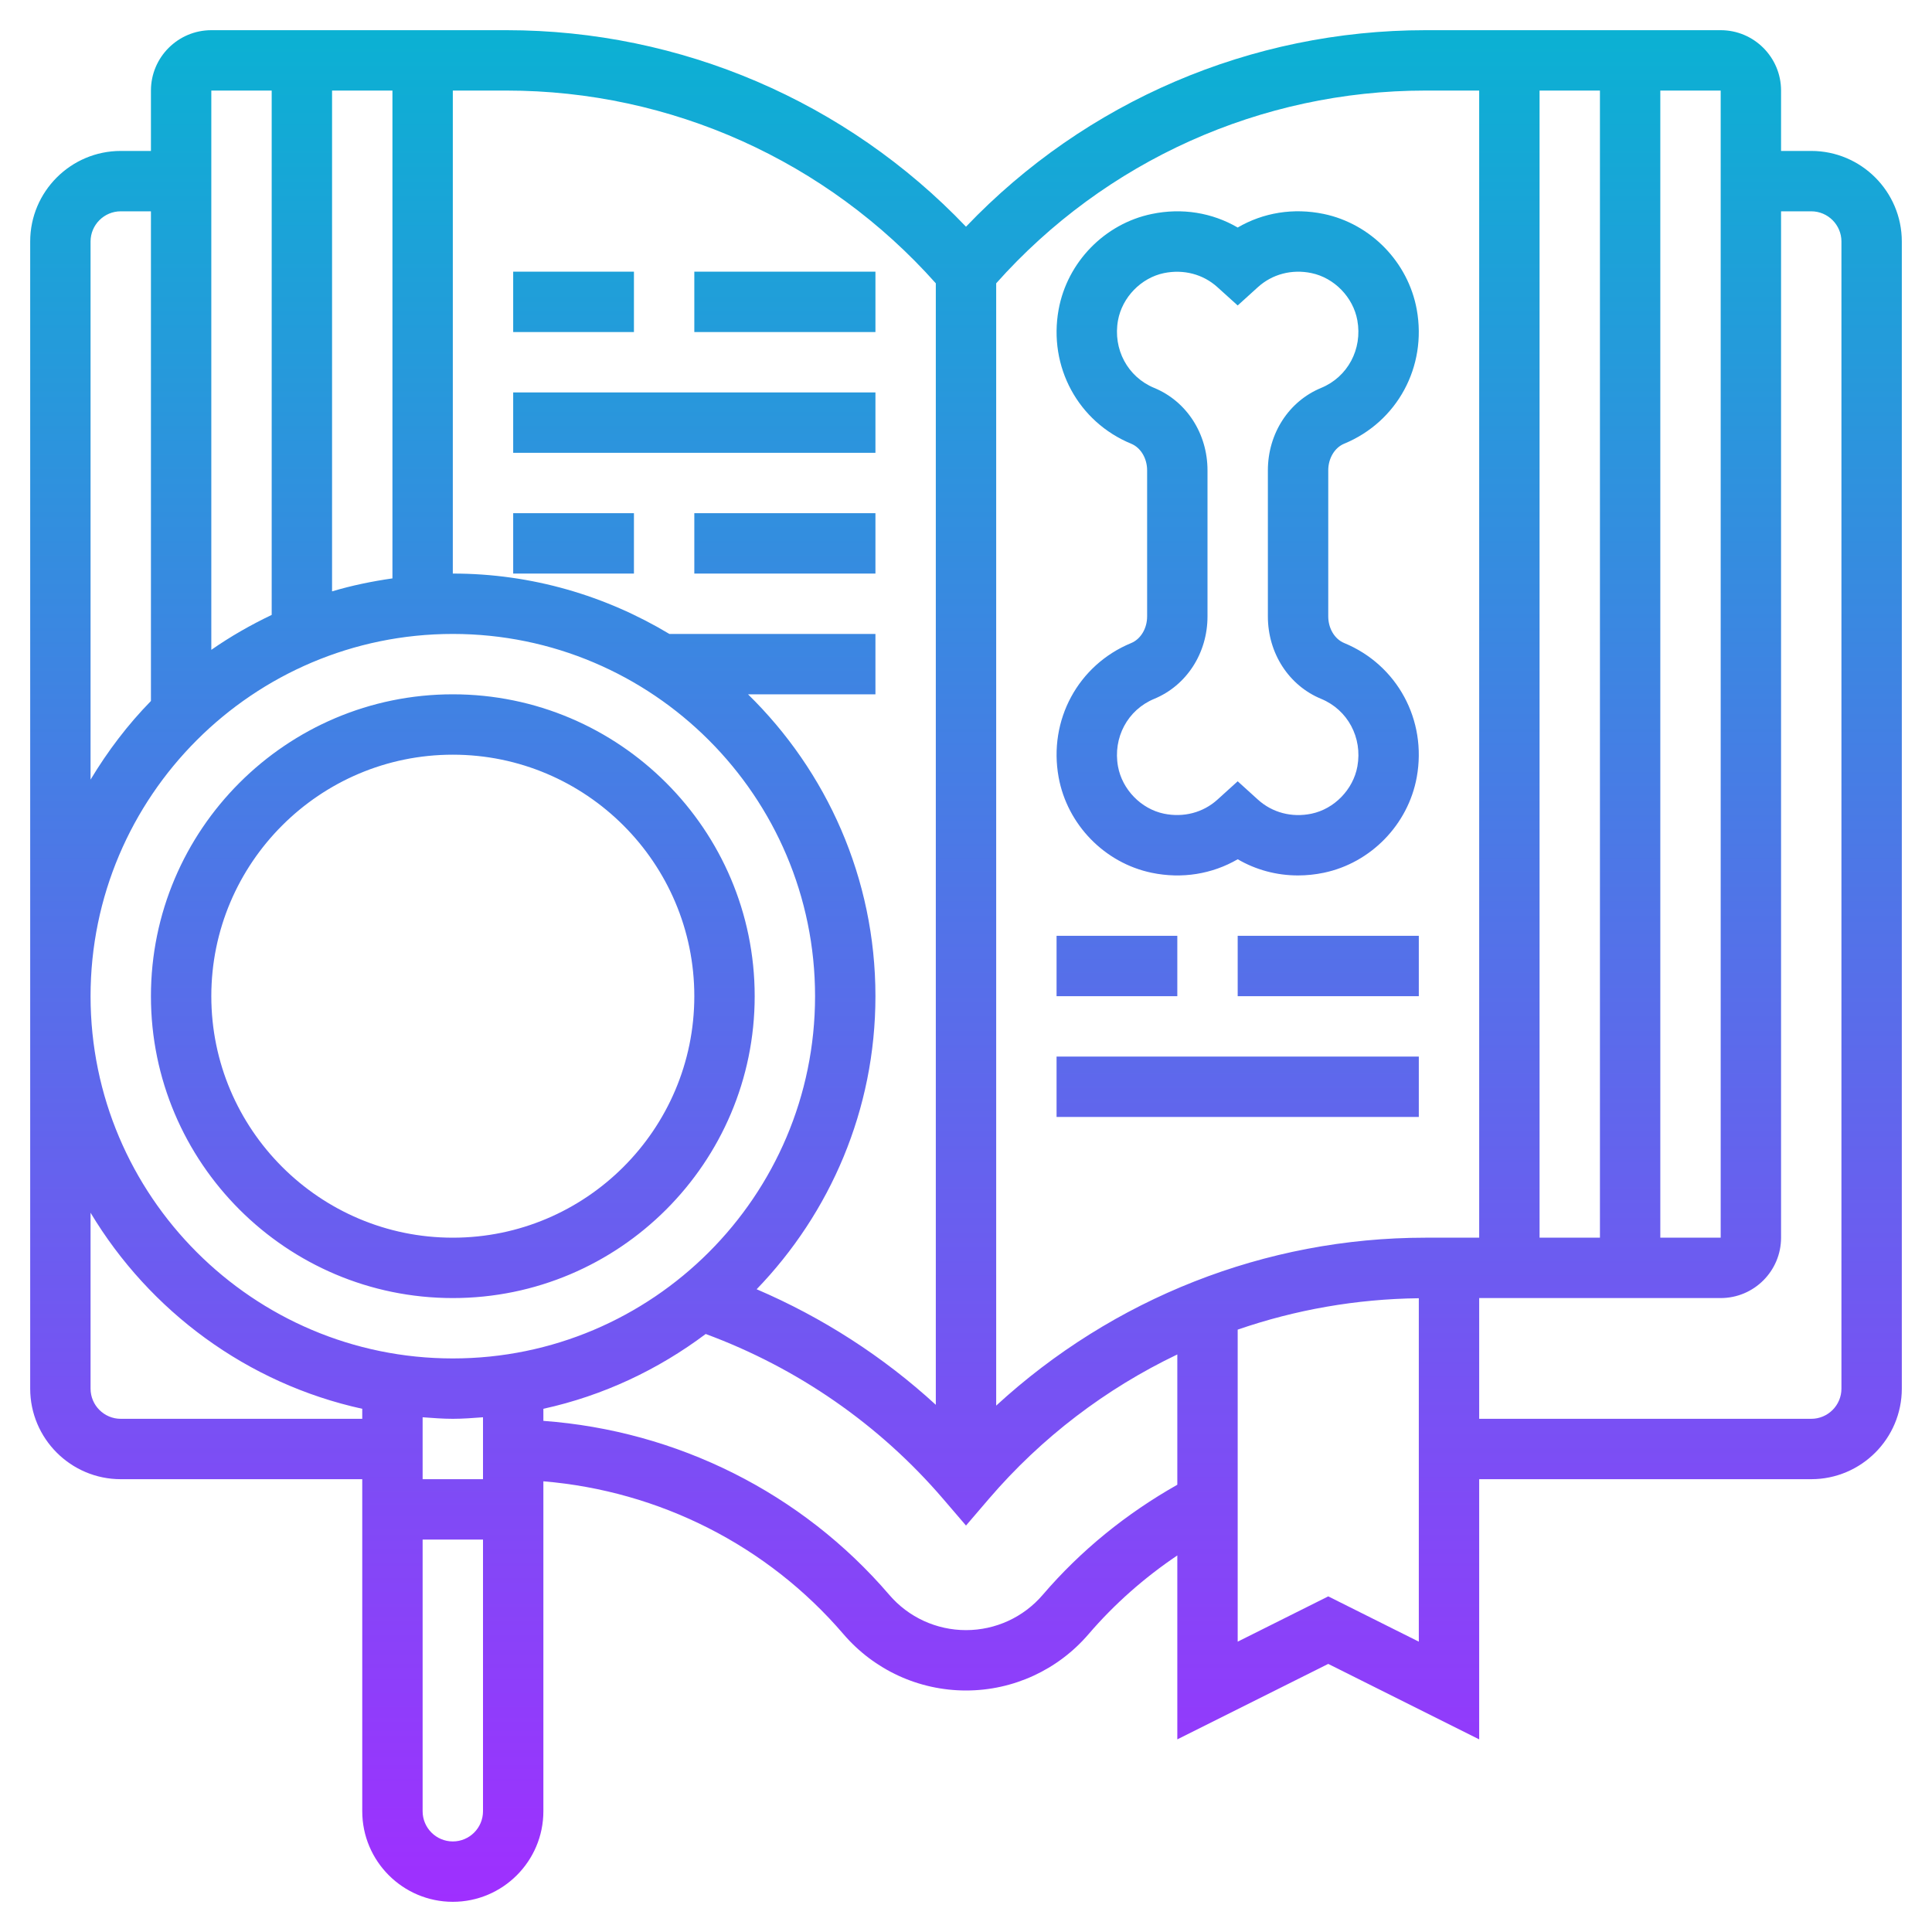 <svg id="_x33_0" enable-background="new 0 0 64 64" height="512" viewBox="0 0 64 64" width="512" xmlns="http://www.w3.org/2000/svg" xmlns:xlink="http://www.w3.org/1999/xlink"><linearGradient id="SVGID_1_" gradientUnits="userSpaceOnUse" x1="32" x2="32" y1="63" y2="1"><stop offset="0" stop-color="#9f2fff"/><stop offset="1" stop-color="#0bb1d3"/></linearGradient><path d="m37.472 21.302c-1.758.725-2.747 2.552-2.404 4.443.285 1.571 1.524 2.843 3.083 3.167 1.001.208 2.003.044 2.85-.448.603.352 1.289.536 1.997.536.281 0 .566-.029.851-.088 1.559-.324 2.798-1.596 3.083-3.167.343-1.891-.645-3.718-2.404-4.444-.316-.13-.528-.484-.528-.882v-4.839c0-.397.212-.752.528-.882 1.759-.726 2.747-2.553 2.404-4.444-.285-1.57-1.524-2.843-3.083-3.167-1.003-.208-2.004-.044-2.849.45-.846-.493-1.846-.658-2.849-.448-1.559.323-2.798 1.596-3.083 3.167-.343 1.891.646 3.718 2.404 4.443.316.13.528.484.528.882v4.839c0 .397-.212.751-.528.882zm.762-8.452c-.879-.363-1.372-1.283-1.199-2.237.139-.765.765-1.409 1.522-1.566.649-.133 1.295.034 1.771.465l.672.607.671-.608c.475-.43 1.121-.6 1.771-.465.758.157 1.384.801 1.522 1.566.173.955-.319 1.875-1.199 2.238-1.072.442-1.765 1.514-1.765 2.731v4.839c0 1.217.693 2.289 1.766 2.731.879.363 1.372 1.283 1.199 2.238-.139.765-.765 1.409-1.522 1.566-.651.135-1.296-.035-1.771-.465l-.672-.609-.671.608c-.476.431-1.123.599-1.772.465-.757-.157-1.383-.801-1.522-1.565-.173-.955.32-1.875 1.199-2.238 1.073-.443 1.766-1.515 1.766-2.732v-4.839c0-1.216-.693-2.288-1.766-2.73zm.766 20.15h-4v-2h4zm2-2h6v2h-6zm6 6h-12v-2h12zm-26-26h-4v-2h4zm8 0h-6v-2h6zm0 4h-12v-2h12zm-8 4h-4v-2h4zm2-2h6v2h-6zm37-12h-1v-2c0-1.103-.897-2-2-2h-9.78c-5.773 0-11.258 2.359-15.22 6.51-3.962-4.151-9.447-6.51-15.22-6.51h-9.78c-1.103 0-2 .897-2 2v2h-1c-1.654 0-3 1.346-3 3v38c0 1.654 1.346 3 3 3h8v11c0 1.654 1.346 3 3 3s3-1.346 3-3v-10.93c3.837.32 7.417 2.119 9.939 5.061 1.018 1.188 2.498 1.869 4.062 1.869 1.563 0 3.042-.681 4.06-1.868.863-1.006 1.852-1.873 2.939-2.606v6.093l5-2.5 5 2.5v-8.619h11c1.654 0 3-1.346 3-3v-38c0-1.654-1.346-3-3-3zm-9 36v-38h2v38zm4-38h2v38h-2zm-7.78 0h1.78v38h-1.781c-5.309 0-10.358 2.015-14.219 5.563v-37.178c3.613-4.059 8.773-6.385 14.22-6.385zm-16.22 6.385v37.151c-1.746-1.601-3.754-2.893-5.935-3.828 2.431-2.52 3.935-5.939 3.935-9.708 0-3.916-1.621-7.457-4.221-10h4.221v-2h-6.826c-2.101-1.261-4.55-2-7.174-2v-16h1.78c5.447 0 10.607 2.326 14.22 6.385zm-15 39.615h-2v-2.051c.332.024.662.051 1 .051s.668-.027 1-.051zm-1-4c-6.617 0-12-5.383-12-12s5.383-12 12-12 12 5.383 12 12-5.383 12-12 12zm-4-25.41v-16.59h2v16.16c-.683.098-1.352.236-2 .43zm-2-16.59v17.37c-.7.334-1.37.717-2 1.157v-18.527zm-6 5c0-.551.449-1 1-1h1v16.221c-.766.783-1.433 1.661-2 2.605zm1 39c-.551 0-1-.448-1-1v-5.826c1.954 3.255 5.182 5.657 9 6.494v.332zm11 14c-.551 0-1-.448-1-1v-9h2v9c0 .552-.449 1-1 1zm19.542-8.169c-.636.743-1.563 1.169-2.542 1.169s-1.906-.426-2.542-1.169c-2.902-3.386-7.036-5.438-11.458-5.763v-.4c1.984-.435 3.805-1.298 5.377-2.478 3.038 1.122 5.751 2.997 7.864 5.461l.759.885.759-.886c1.747-2.038 3.879-3.652 6.241-4.782v4.316c-1.686.954-3.19 2.168-4.458 3.647zm9.458.051-3 1.5v-10.336c1.91-.66 3.933-1.016 6-1.04v11.376zm17-6.882c0 .552-.449 1-1 1h-11v-4h8c1.103 0 2-.897 2-2v-34h1c.551 0 1 .449 1 1zm-46-23c-5.514 0-10 4.486-10 10s4.486 10 10 10 10-4.486 10-10-4.486-10-10-10zm0 18c-4.411 0-8-3.589-8-8s3.589-8 8-8 8 3.589 8 8-3.589 8-8 8z" fill="url(#SVGID_1_)"/></svg>